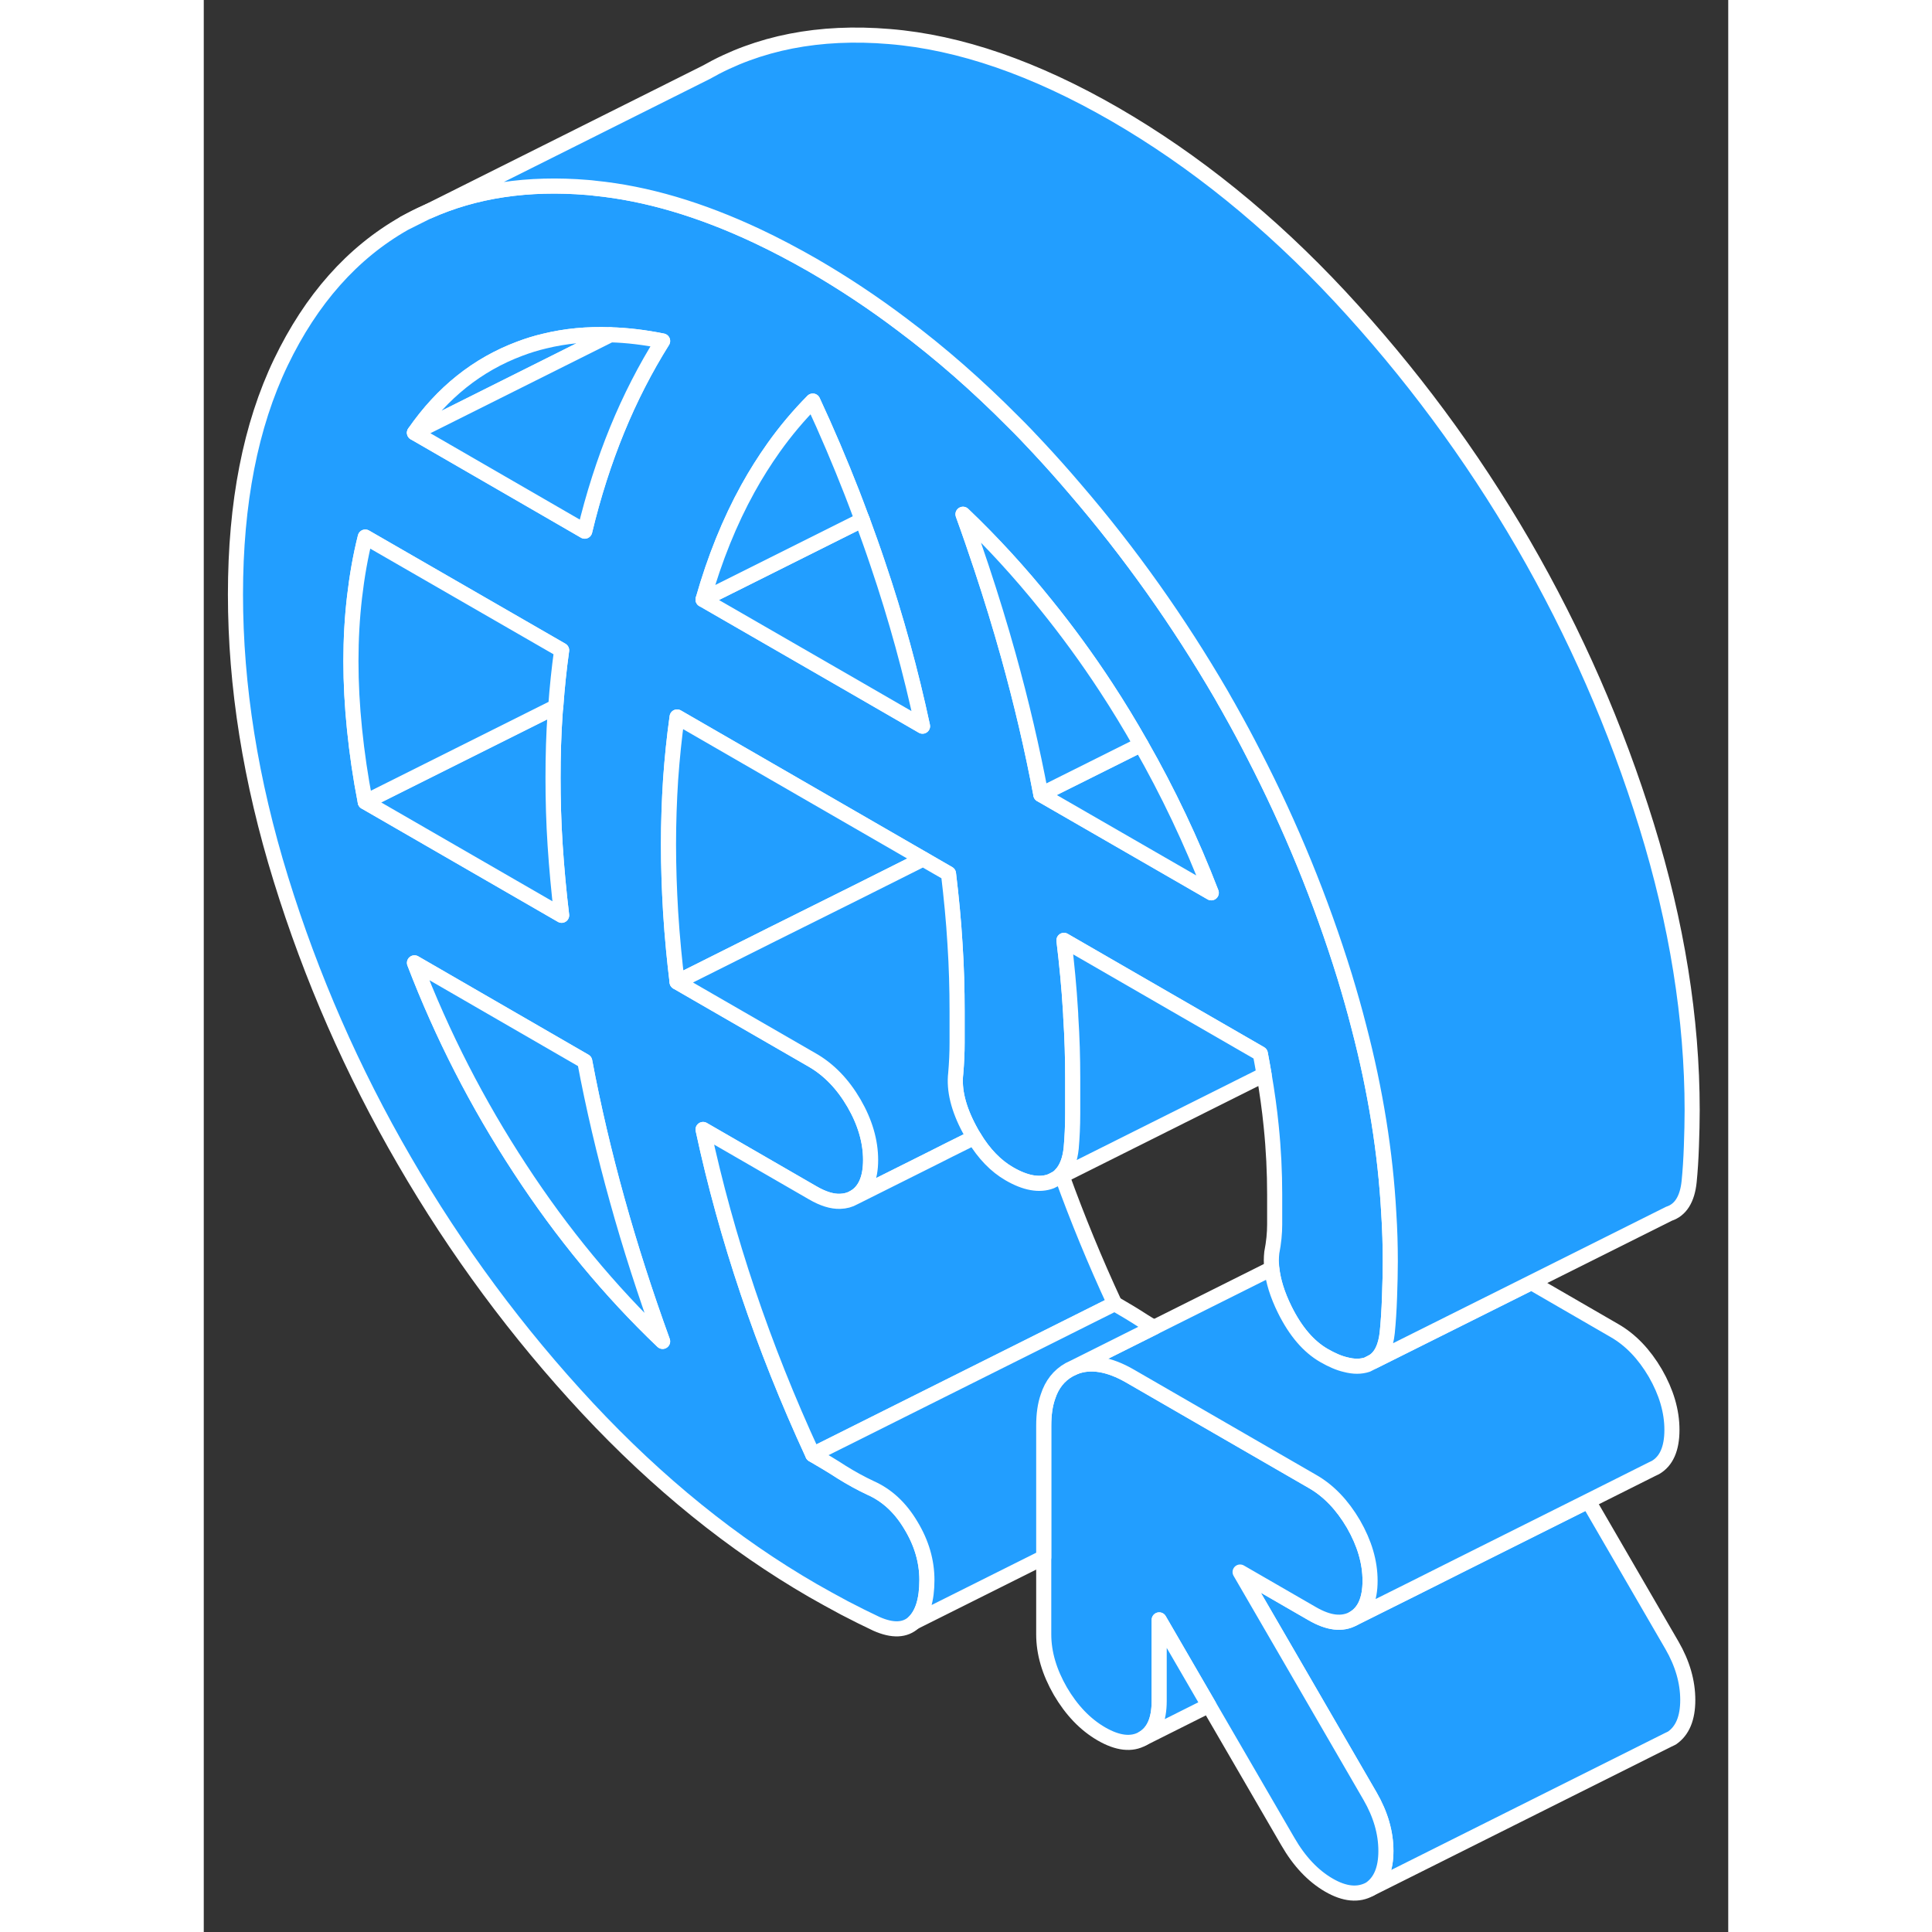 <svg width="48" height="48" viewBox="0 0 101 128" fill="#229EFF" xmlns="http://www.w3.org/2000/svg" stroke-width="1px" stroke-linecap="round" stroke-linejoin="round"><rect x="0" y="0" width="101" height="128" fill="#333333" stroke="none"/><path d="M13.29 14.792L14.75 14.062C14.25 14.271 13.77 14.522 13.29 14.792Z" stroke="white" stroke-linejoin="round"/><path d="M78.51 80.381C78.29 76.361 77.63 72.251 76.53 68.041C76.25 66.941 75.93 65.821 75.59 64.701C74.02 59.621 72.01 54.711 69.56 49.971C69.07 49.011 68.56 48.061 68.03 47.121C67.92 46.921 67.81 46.721 67.69 46.521C67.6 46.361 67.51 46.201 67.42 46.041C64.59 41.181 61.37 36.631 57.73 32.401C56.93 31.461 56.11 30.541 55.27 29.641C54.73 29.061 54.19 28.491 53.63 27.941C51.26 25.551 48.81 23.401 46.28 21.511C44.35 20.051 42.37 18.741 40.35 17.571C39.11 16.861 37.88 16.211 36.67 15.641C32.91 13.871 29.33 12.811 25.91 12.471C25.75 12.451 25.59 12.431 25.43 12.421C21.48 12.091 17.96 12.621 14.88 14.001L14.75 14.061L13.29 14.791C9.84 16.751 7.12 19.821 5.11 24.001C3.1 28.191 2.1 33.311 2.1 39.381C2.1 45.451 3.1 51.741 5.11 58.241C7.12 64.741 9.84 70.961 13.29 76.901C16.73 82.841 20.78 88.311 25.43 93.301C30.09 98.291 35.06 102.311 40.35 105.371C40.99 105.741 41.69 106.121 42.45 106.531C43.22 106.931 43.92 107.281 44.56 107.581C45.64 108.061 46.47 108.021 47.05 107.481C47.62 106.931 47.91 106.001 47.91 104.681C47.91 103.441 47.56 102.231 46.85 101.061C46.15 99.881 45.26 99.061 44.18 98.581C43.54 98.281 42.9 97.931 42.26 97.531C41.63 97.121 40.99 96.741 40.35 96.371C38.69 92.781 37.26 89.191 36.05 85.601C34.84 82.011 33.85 78.421 33.08 74.831L40.35 79.031C41.02 79.421 41.63 79.611 42.16 79.591C42.5 79.581 42.8 79.501 43.08 79.341C43.81 78.921 44.18 78.091 44.18 76.851C44.18 75.611 43.81 74.351 43.08 73.091C42.34 71.821 41.43 70.881 40.35 70.251L32.69 65.831L31.36 65.061C31.27 64.351 31.2 63.651 31.13 62.951C31.05 62.101 30.98 61.251 30.93 60.421C30.84 58.901 30.79 57.411 30.79 55.951C30.79 54.491 30.84 53.051 30.93 51.641C31.03 50.231 31.17 48.851 31.36 47.501L47.66 56.911L49.34 57.881C49.53 59.461 49.68 61.001 49.77 62.521C49.87 64.041 49.91 65.531 49.91 66.991V69.081C49.91 69.741 49.88 70.411 49.82 71.111C49.69 72.201 49.99 73.441 50.73 74.821C50.83 75.011 50.93 75.191 51.04 75.361C51.7 76.451 52.48 77.251 53.36 77.761C54.44 78.391 55.37 78.551 56.13 78.261L56.43 78.111C56.58 78.031 56.71 77.921 56.82 77.791C57.17 77.401 57.39 76.831 57.47 76.071C57.53 75.381 57.57 74.611 57.57 73.771V71.411C57.57 70.081 57.53 68.731 57.44 67.351C57.44 67.221 57.43 67.081 57.42 66.941C57.33 65.421 57.18 63.871 56.99 62.301L64.16 66.441L70 69.811C70.09 70.281 70.17 70.741 70.25 71.201C70.45 72.361 70.61 73.501 70.72 74.611C70.88 76.171 70.95 77.681 70.95 79.141V81.121C70.95 81.701 70.89 82.321 70.76 82.981C70.72 83.321 70.72 83.671 70.76 84.041C70.85 84.871 71.13 85.781 71.62 86.771C72.33 88.201 73.19 89.211 74.21 89.801C74.73 90.101 75.21 90.311 75.65 90.411C76.18 90.551 76.66 90.551 77.08 90.411L77.49 90.201C78.01 89.861 78.31 89.221 78.41 88.281C78.48 87.581 78.53 86.801 78.56 85.941C78.59 85.091 78.61 84.291 78.61 83.561C78.61 82.511 78.58 81.451 78.51 80.381ZM10.7 53.131C10.38 51.491 10.15 49.891 9.99 48.331C9.83 46.771 9.75 45.271 9.75 43.801C9.75 42.331 9.83 40.921 9.99 39.551C10.15 38.181 10.38 36.851 10.7 35.581L23.71 43.081C23.54 44.311 23.41 45.551 23.32 46.821C23.3 46.951 23.29 47.091 23.28 47.231C23.18 48.631 23.14 50.071 23.14 51.531C23.14 52.991 23.18 54.491 23.28 56.011C23.38 57.521 23.52 59.071 23.71 60.641L10.7 53.131ZM20.94 77.421C18.13 73.131 15.8 68.591 13.96 63.791L25.24 70.311C25.81 73.341 26.53 76.411 27.39 79.501C28.25 82.601 29.26 85.721 30.4 88.871C26.9 85.531 23.74 81.711 20.94 77.421ZM27.39 28.471C26.53 30.571 25.81 32.811 25.24 35.191L22.25 33.461L13.96 28.671C15.8 26.011 18.13 24.151 20.94 23.101C21.47 22.901 22.01 22.731 22.57 22.601C23.95 22.261 25.41 22.121 26.94 22.181C28.05 22.211 29.21 22.351 30.4 22.591C29.26 24.411 28.25 26.371 27.39 28.471ZM43.26 45.591L33.08 39.721C33.85 37.011 34.84 34.561 36.05 32.371C36.58 31.411 37.15 30.511 37.76 29.651C38.55 28.541 39.41 27.521 40.35 26.571C41.29 28.591 42.15 30.621 42.94 32.641C43.15 33.191 43.36 33.731 43.56 34.281C43.59 34.341 43.61 34.391 43.63 34.451C43.98 35.411 44.33 36.381 44.65 37.341C45.87 40.931 46.85 44.521 47.62 48.111L43.26 45.591ZM55.46 52.641C54.89 49.601 54.17 46.531 53.31 43.441C52.77 41.501 52.17 39.551 51.52 37.591C51.13 36.421 50.73 35.251 50.3 34.071C52.24 35.921 54.07 37.921 55.79 40.061C57.19 41.791 58.52 43.611 59.77 45.521C60.59 46.771 61.36 48.041 62.09 49.331C63.89 52.481 65.44 55.751 66.75 59.151L55.46 52.641Z" stroke="white" stroke-linejoin="round"/><path d="M30.4 88.871C26.9 85.531 23.74 81.711 20.94 77.421C18.13 73.131 15.8 68.591 13.96 63.791L25.24 70.311C25.81 73.341 26.53 76.412 27.39 79.501C28.25 82.602 29.26 85.722 30.4 88.871Z" stroke="white" stroke-linejoin="round"/><path d="M66.75 59.151L55.46 52.641L62.09 49.331C63.89 52.481 65.44 55.751 66.75 59.151Z" stroke="white" stroke-linejoin="round"/><path d="M98.319 112.631C98.319 113.831 97.969 114.671 97.269 115.151L97.019 115.271L77.269 125.151C77.969 124.671 78.319 123.831 78.319 122.631C78.319 121.431 77.969 120.211 77.269 119.001L72.169 110.201L68.659 104.151L73.439 106.911C74.529 107.541 75.429 107.641 76.169 107.231L80.199 105.221L83.189 103.721L86.149 102.241L91.729 99.451L97.269 109.001C97.969 110.211 98.319 111.421 98.319 112.631Z" stroke="white" stroke-linejoin="round"/><path d="M43.56 34.281C43.55 34.351 43.54 34.421 43.54 34.491L43.63 34.451C43.61 34.391 43.59 34.341 43.56 34.281ZM56.82 77.791C56.71 77.921 56.58 78.031 56.43 78.111L56.86 77.901C56.86 77.901 56.83 77.831 56.82 77.791Z" stroke="white" stroke-linejoin="round"/><path d="M70.25 71.201L56.86 77.901C56.86 77.901 56.83 77.831 56.82 77.791C57.17 77.401 57.39 76.831 57.47 76.071C57.53 75.381 57.57 74.611 57.57 73.771V71.411C57.57 70.081 57.53 68.731 57.44 67.351C57.44 67.221 57.43 67.081 57.42 66.941C57.33 65.421 57.18 63.871 56.99 62.301L64.16 66.441L70 69.811C70.09 70.281 70.17 70.741 70.25 71.201Z" stroke="white" stroke-linejoin="round"/><path d="M62.09 49.331L55.46 52.641C54.89 49.601 54.17 46.531 53.31 43.441C52.77 41.501 52.17 39.551 51.52 37.591C51.13 36.421 50.73 35.251 50.3 34.071C52.24 35.921 54.07 37.921 55.79 40.061C57.19 41.791 58.52 43.611 59.77 45.521C60.59 46.771 61.36 48.041 62.09 49.331Z" stroke="white" stroke-linejoin="round"/><path d="M47.62 48.111L43.26 45.591L33.08 39.721L43.54 34.491L43.63 34.451C43.98 35.411 44.33 36.381 44.65 37.341C45.87 40.931 46.85 44.521 47.62 48.111Z" stroke="white" stroke-linejoin="round"/><path d="M43.56 34.281C43.55 34.351 43.54 34.421 43.54 34.491L33.08 39.721C33.85 37.011 34.84 34.561 36.05 32.371C36.58 31.411 37.15 30.511 37.76 29.651C38.55 28.541 39.41 27.521 40.35 26.571C41.29 28.591 42.15 30.621 42.94 32.641C43.15 33.191 43.36 33.731 43.56 34.281Z" stroke="white" stroke-linejoin="round"/><path d="M26.94 22.181L13.96 28.671C15.8 26.011 18.13 24.151 20.94 23.101C21.47 22.901 22.01 22.731 22.57 22.601C23.95 22.261 25.41 22.121 26.94 22.181Z" stroke="white" stroke-linejoin="round"/><path d="M30.4 22.591C29.26 24.411 28.25 26.371 27.39 28.471C26.53 30.571 25.81 32.811 25.24 35.191L22.25 33.461L13.96 28.671L26.94 22.181C28.05 22.211 29.21 22.351 30.4 22.591Z" stroke="white" stroke-linejoin="round"/><path d="M23.71 60.641L10.7 53.131L23.32 46.821C23.3 46.951 23.29 47.091 23.28 47.231C23.18 48.631 23.14 50.071 23.14 51.531C23.14 52.991 23.18 54.491 23.28 56.011C23.38 57.521 23.52 59.071 23.71 60.641Z" stroke="white" stroke-linejoin="round"/><path d="M23.71 43.081C23.54 44.311 23.41 45.551 23.32 46.821L10.7 53.131C10.38 51.491 10.15 49.891 9.99 48.331C9.83 46.771 9.75 45.271 9.75 43.801C9.75 42.331 9.83 40.921 9.99 39.551C10.15 38.181 10.38 36.851 10.7 35.581L23.71 43.081Z" stroke="white" stroke-linejoin="round"/><path d="M47.66 56.911L43.21 59.141L37.67 61.901L32.06 64.711L31.36 65.061C31.27 64.351 31.2 63.651 31.13 62.951C31.05 62.101 30.98 61.251 30.93 60.421C30.84 58.901 30.79 57.411 30.79 55.951C30.79 54.491 30.84 53.051 30.93 51.641C31.03 50.231 31.17 48.851 31.36 47.501L47.66 56.911Z" stroke="white" stroke-linejoin="round"/><path d="M51.04 75.361L49.45 76.151L48.28 76.741L43.08 79.341C43.81 78.921 44.18 78.091 44.18 76.851C44.18 75.611 43.81 74.351 43.08 73.091C42.34 71.821 41.43 70.881 40.35 70.251L32.69 65.831L31.36 65.061L32.06 64.711L37.67 61.901L43.21 59.141L47.66 56.911L49.34 57.881C49.53 59.461 49.68 61.001 49.77 62.521C49.87 64.041 49.91 65.531 49.91 66.991V69.081C49.91 69.741 49.88 70.411 49.82 71.111C49.69 72.201 49.99 73.441 50.73 74.821C50.83 75.011 50.93 75.191 51.04 75.361Z" stroke="white" stroke-linejoin="round"/><path d="M60.35 86.371L52.77 90.161L40.35 96.371C38.69 92.781 37.26 89.191 36.05 85.601C34.84 82.011 33.85 78.421 33.08 74.831L40.35 79.031C41.02 79.421 41.63 79.611 42.16 79.591C42.5 79.581 42.8 79.501 43.08 79.341L48.28 76.741L49.45 76.151L51.04 75.361C51.7 76.451 52.48 77.251 53.36 77.761C54.44 78.391 55.37 78.551 56.13 78.261L56.43 78.111L56.86 77.901C57.88 80.721 59.04 83.551 60.35 86.371Z" stroke="white" stroke-linejoin="round"/><path d="M78.32 122.631C78.32 123.831 77.97 124.671 77.27 125.151C76.5 125.581 75.59 125.501 74.54 124.891C73.49 124.281 72.58 123.321 71.82 122.001L66.59 112.991L63.3 107.321V112.691C63.3 113.941 62.94 114.771 62.2 115.191C61.47 115.601 60.56 115.501 59.48 114.881C58.39 114.251 57.49 113.301 56.75 112.041C56.02 110.771 55.65 109.521 55.65 108.281V94.451C55.65 93.711 55.74 93.071 55.93 92.531C56.19 91.721 56.66 91.131 57.33 90.751L57.68 90.581C58.72 90.161 59.96 90.351 61.39 91.181L67.9 94.941L73.44 98.141C74.53 98.761 75.43 99.711 76.17 100.971C76.9 102.241 77.27 103.491 77.27 104.731C77.27 105.971 76.9 106.811 76.17 107.231C75.43 107.641 74.53 107.541 73.44 106.911L68.66 104.151L72.17 110.201L77.27 119.001C77.97 120.211 78.32 121.421 78.32 122.631Z" stroke="white" stroke-linejoin="round"/><path d="M97.27 94.731C97.27 95.981 96.9 96.811 96.17 97.231L95.94 97.341L91.73 99.451L86.15 102.241L83.19 103.721L80.2 105.221L76.17 107.231C76.9 106.811 77.27 105.981 77.27 104.731C77.27 103.481 76.9 102.241 76.17 100.971C75.43 99.711 74.53 98.761 73.44 98.141L67.9 94.941L61.39 91.181C59.96 90.351 58.72 90.161 57.68 90.581L62.96 87.941L70.76 84.041C70.85 84.871 71.13 85.781 71.62 86.771C72.33 88.201 73.19 89.211 74.21 89.801C74.73 90.101 75.21 90.311 75.65 90.411C76.18 90.551 76.66 90.551 77.08 90.411L77.49 90.201L87.96 84.971L93.44 88.141C94.53 88.761 95.43 89.711 96.17 90.971C96.9 92.241 97.27 93.491 97.27 94.731Z" stroke="white" stroke-linejoin="round"/><path d="M66.589 112.991L62.199 115.191C62.939 114.771 63.299 113.941 63.299 112.691V107.321L66.589 112.991Z" stroke="white" stroke-linejoin="round"/><path d="M62.96 87.941L57.68 90.581L57.33 90.751C56.66 91.131 56.19 91.721 55.93 92.531C55.74 93.071 55.65 93.711 55.65 94.451V103.181L47.05 107.481C47.62 106.931 47.91 106.001 47.91 104.681C47.91 103.441 47.56 102.231 46.85 101.061C46.15 99.881 45.26 99.061 44.18 98.581C43.54 98.281 42.9 97.931 42.26 97.531C41.63 97.121 40.99 96.741 40.35 96.371L52.77 90.161L60.35 86.371C60.99 86.741 61.63 87.121 62.26 87.531C62.49 87.681 62.73 87.821 62.96 87.941Z" stroke="white" stroke-linejoin="round"/><path d="M98.61 73.561C98.61 74.291 98.59 75.091 98.56 75.941C98.53 76.801 98.48 77.581 98.41 78.281C98.29 79.451 97.84 80.161 97.08 80.411L87.96 84.971L77.49 90.201C78.01 89.861 78.31 89.221 78.41 88.281C78.48 87.581 78.53 86.801 78.56 85.941C78.59 85.091 78.61 84.291 78.61 83.561C78.61 82.511 78.58 81.451 78.51 80.381C78.29 76.361 77.63 72.251 76.53 68.041C76.25 66.941 75.93 65.821 75.59 64.701C74.02 59.621 72.01 54.711 69.56 49.971C69.07 49.011 68.56 48.061 68.03 47.121C67.92 46.921 67.81 46.721 67.69 46.521C67.6 46.361 67.51 46.201 67.42 46.041C64.59 41.181 61.37 36.631 57.73 32.401C56.93 31.461 56.11 30.541 55.27 29.641C54.73 29.061 54.19 28.491 53.63 27.941C51.26 25.551 48.81 23.401 46.28 21.511C44.35 20.051 42.37 18.741 40.35 17.571C39.11 16.861 37.88 16.211 36.67 15.641C32.91 13.871 29.33 12.811 25.91 12.471C25.75 12.451 25.59 12.431 25.43 12.421C21.48 12.091 17.96 12.621 14.88 14.001L33.29 4.791C36.73 2.831 40.78 2.031 45.43 2.421C50.09 2.801 55.06 4.521 60.35 7.571C65.64 10.631 70.62 14.651 75.27 19.641C79.92 24.641 83.97 30.101 87.42 36.041C90.86 41.981 93.58 48.201 95.59 54.701C97.6 61.201 98.61 67.491 98.61 73.561Z" stroke="white" stroke-linejoin="round"/></svg>